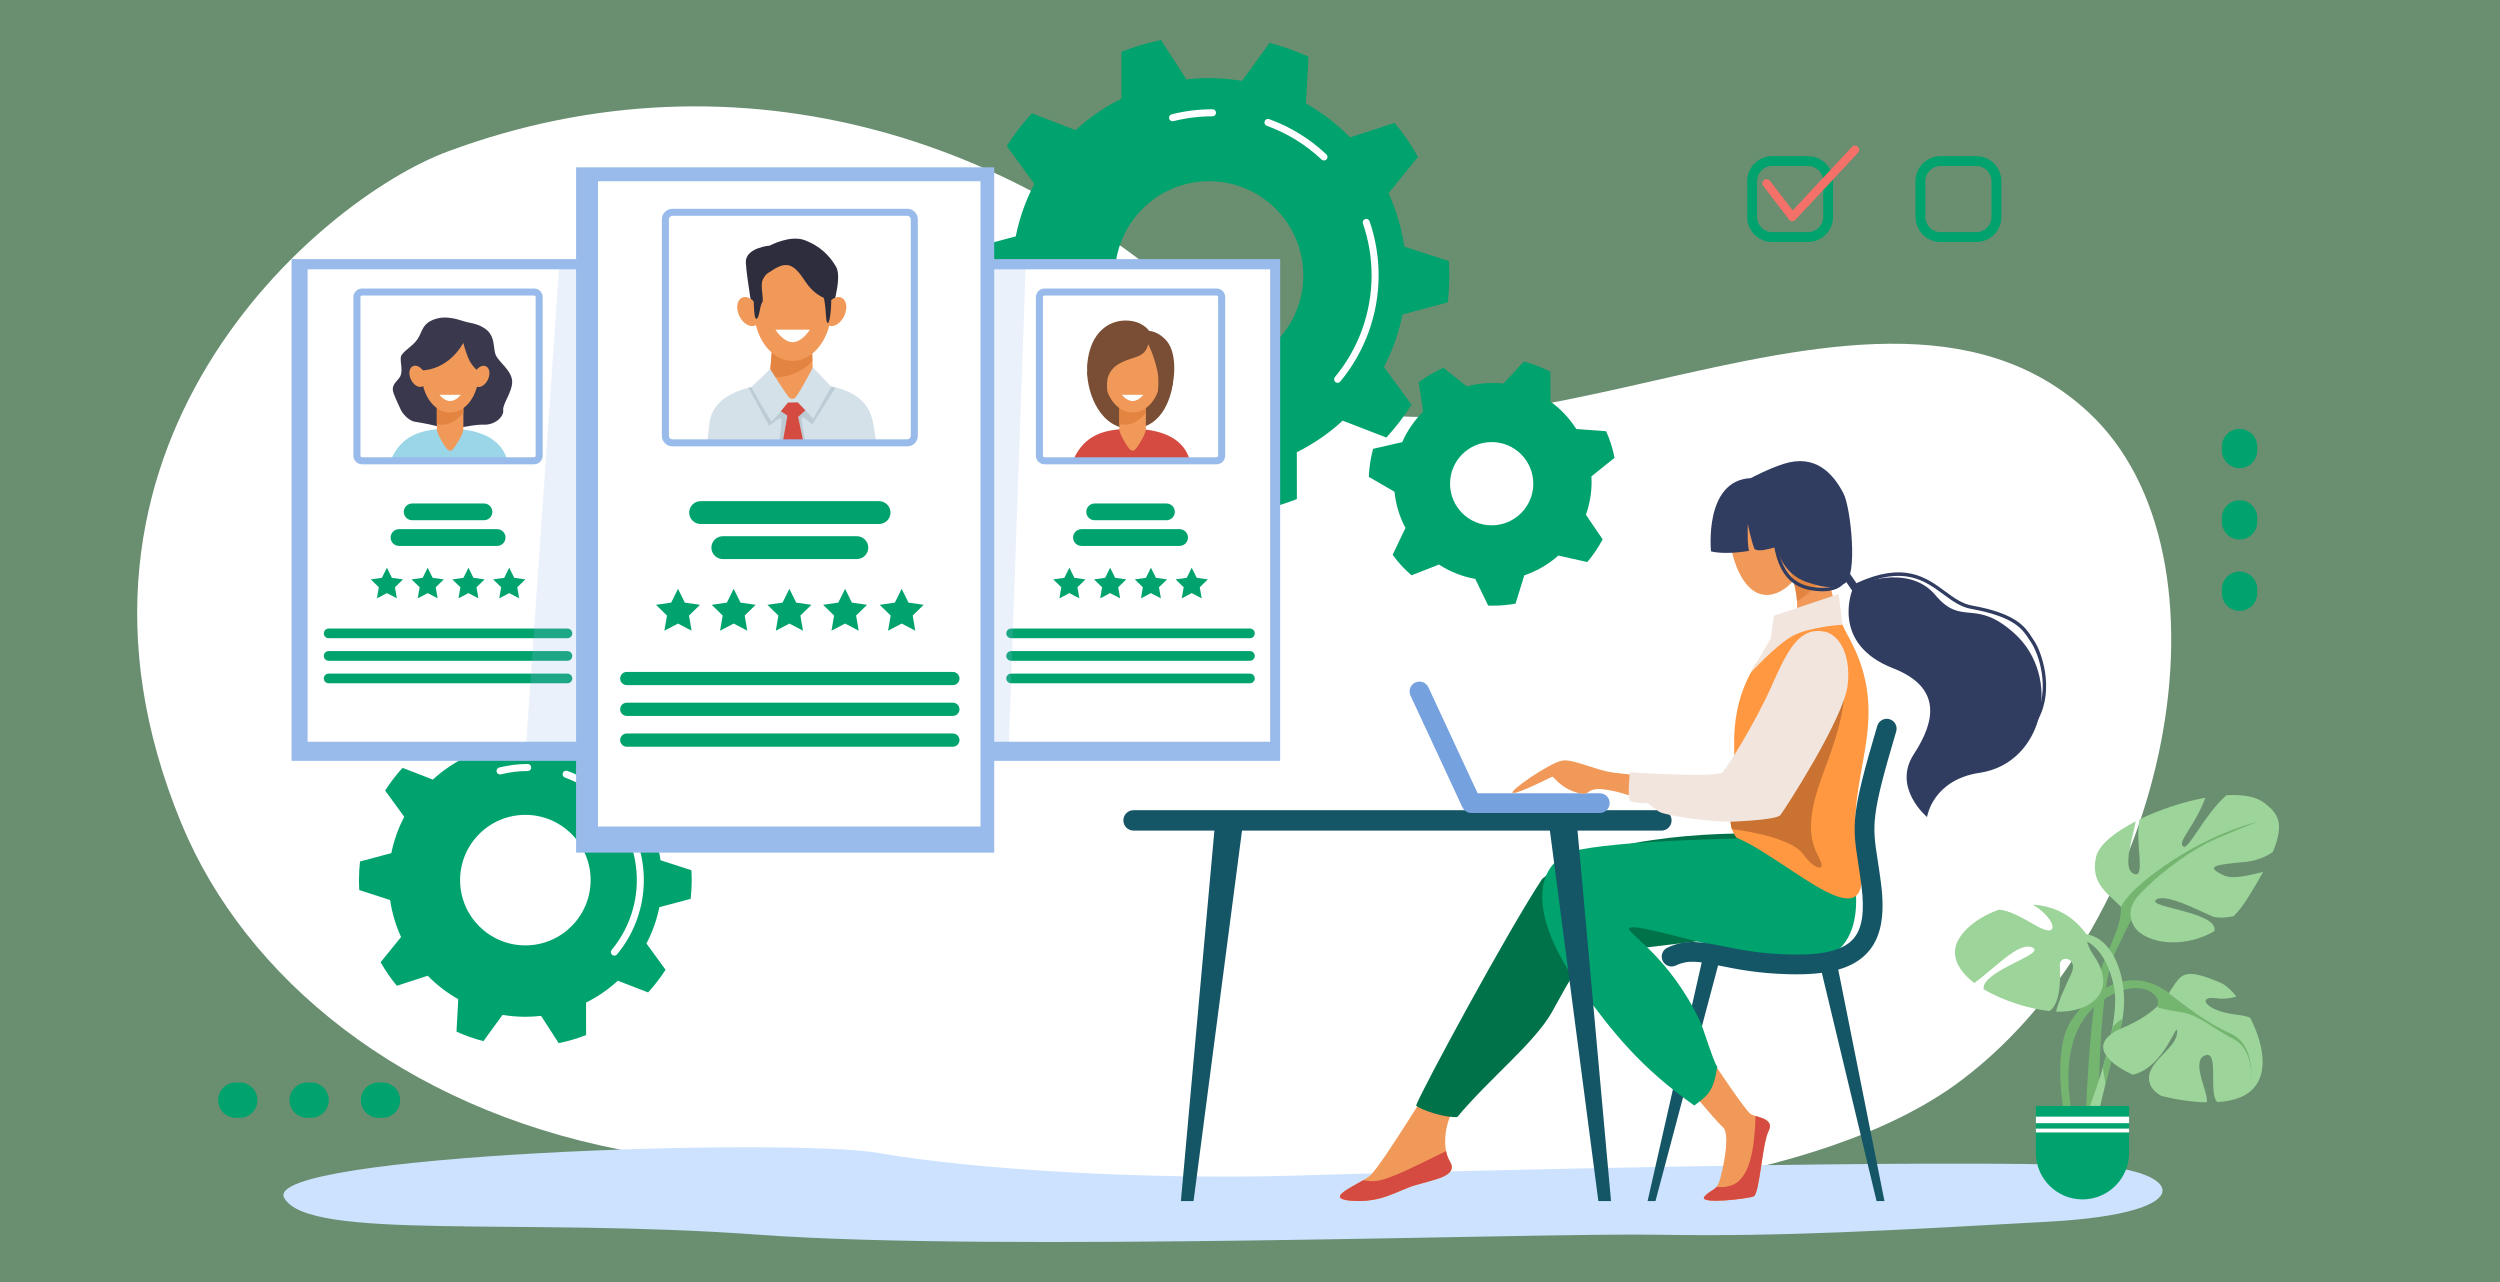 <?xml version="1.0" encoding="utf-8"?>
<!-- Generator: Adobe Illustrator 23.0.5, SVG Export Plug-In . SVG Version: 6.00 Build 0)  -->
<svg version="1.0" id="Layer_1" xmlns="http://www.w3.org/2000/svg" xmlns:xlink="http://www.w3.org/1999/xlink" x="0px" y="0px"
	 viewBox="0 0 624 320" style="enable-background:new 0 0 624 320;" xml:space="preserve">
<rect x="0" y="0" width="624" height="320" fill="#808080" stroke="none"/>
<style type="text/css">
	.st0{opacity:0.3;fill:#35B24A;}
	.st1{fill:#FFFFFF;}
	.st2{fill:#00A26D;}
	.st3{fill:#F37168;}
	.st4{fill:#CCE2FF;}
	.st5{fill:#99BBEB;}
	.st6{fill:#9BD6E8;}
	.st7{fill:#3A384D;}
	.st8{fill:#F09959;}
	.st9{fill:#E38540;}
	.st10{fill:#7A4E34;}
	.st11{fill:#D54A41;}
	.st12{opacity:0.2;fill:#99BBEB;}
	.st13{fill:#2E2D3D;}
	.st14{fill:#D5E1E8;}
	.st15{fill:#BDCCD4;}
	.st16{fill:#145566;}
	.st17{fill:#007249;}
	.st18{fill:#FF9841;}
	.st19{fill:#C97231;}
	.st20{fill:#75A1DE;}
	.st21{fill:#F2E5DE;}
	.st22{fill:#303C60;}
	.st23{fill:#74B570;}
	.st24{fill:#9CD499;}
</style>
<rect x="0" class="st0" width="624" height="320"/>
<g>
	<path class="st1" d="M111.76,37.81C184.79,10.7,259,34.67,309.34,86.87c50.34,52.2,155.98-36.03,212,16.09
		c38.23,35.57,20.72,127.01-31.7,166.62c-71.26,53.83-287.97,26.52-334.85,17.36c-54.01-10.55-93.49-42.58-109.53-81.45
		C6.61,111.83,79.49,49.79,111.76,37.81z"/>
	<g>
		<g>
			<path class="st2" d="M361.36,75.47c0.25-2.21,0.38-4.45,0.38-6.73c0-1.2-0.04-2.39-0.11-3.58l-11.12-3.6
				c-0.68-4.69-2.03-9.16-3.94-13.33l7.37-9.07c-1.71-3-3.66-5.84-5.84-8.49l-11.12,3.63c-3.24-3.31-6.95-6.17-11.01-8.46
				l0.63-11.69c-3.1-1.41-6.35-2.57-9.71-3.44l-6.87,9.48c-2.68-0.45-5.43-0.69-8.23-0.69c-1.91,0-3.8,0.11-5.65,0.33L289.78,10
				c-3.41,0.69-6.71,1.68-9.88,2.92l0.01,11.7c-4.19,2.08-8.04,4.74-11.44,7.87l-10.91-4.21c-2.32,2.53-4.42,5.27-6.28,8.17
				l6.89,9.45c-2.13,4.06-3.71,8.46-4.64,13.1l-11.29,3.01c-0.25,2.21-0.38,4.45-0.38,6.73c0,1.2,0.04,2.39,0.11,3.58l11.12,3.6
				c0.68,4.69,2.03,9.16,3.94,13.33l-7.37,9.07c1.71,3,3.66,5.84,5.84,8.49l11.12-3.63c3.24,3.31,6.95,6.17,11.01,8.46l-0.63,11.69
				c3.1,1.41,6.35,2.57,9.71,3.44l6.87-9.48c2.68,0.45,5.43,0.69,8.23,0.69c1.91,0,3.8-0.11,5.65-0.32l6.36,9.83
				c3.41-0.69,6.71-1.68,9.88-2.92l-0.01-11.7c4.19-2.08,8.04-4.74,11.44-7.87l10.91,4.21c2.32-2.53,4.42-5.27,6.28-8.17l-6.89-9.45
				c2.13-4.06,3.71-8.46,4.64-13.1L361.36,75.47z M301.79,92.25c-12.99,0-23.51-10.53-23.51-23.51c0-12.99,10.53-23.51,23.51-23.51
				c12.99,0,23.51,10.53,23.51,23.51C325.3,81.73,314.78,92.25,301.79,92.25z"/>
			<g>
				<path class="st1" d="M333.86,95.56c-0.2,0-0.4-0.07-0.56-0.2c-0.37-0.31-0.42-0.86-0.11-1.24c5.91-7.11,9.16-16.12,9.16-25.38
					c0-4.43-0.73-8.79-2.16-12.94c-0.16-0.46,0.09-0.96,0.54-1.12c0.46-0.16,0.96,0.09,1.12,0.54c1.49,4.34,2.25,8.88,2.25,13.51
					c0,9.67-3.4,19.08-9.57,26.5C334.36,95.45,334.11,95.56,333.86,95.56z"/>
			</g>
			<g>
				<path class="st1" d="M330.46,40.06c-0.22,0-0.43-0.08-0.6-0.24c-3.97-3.74-8.57-6.57-13.67-8.42c-0.46-0.17-0.69-0.67-0.53-1.13
					c0.17-0.46,0.67-0.69,1.13-0.53c5.33,1.93,10.13,4.89,14.28,8.8c0.35,0.33,0.37,0.89,0.04,1.24
					C330.92,39.97,330.69,40.06,330.46,40.06z"/>
			</g>
			<g>
				<path class="st1" d="M292.67,30.26c-0.39,0-0.75-0.27-0.85-0.66c-0.12-0.47,0.17-0.95,0.64-1.07c3.31-0.84,6.74-1.26,10.18-1.26
					c0.49,0,0.88,0.39,0.88,0.88c0,0.49-0.39,0.88-0.88,0.88c-3.3,0-6.58,0.41-9.75,1.21C292.82,30.25,292.74,30.26,292.67,30.26z"
					/>
			</g>
		</g>
		<g>
			<path class="st2" d="M172.39,224.35c0.17-1.53,0.26-3.09,0.26-4.66c0-0.83-0.03-1.66-0.08-2.48l-7.7-2.49
				c-0.47-3.25-1.41-6.35-2.73-9.23l5.11-6.29c-1.18-2.08-2.54-4.05-4.05-5.88l-7.7,2.51c-2.25-2.29-4.81-4.27-7.63-5.86l0.44-8.09
				c-2.15-0.98-4.4-1.78-6.73-2.38l-4.76,6.56c-1.85-0.31-3.76-0.48-5.7-0.48c-1.32,0-2.63,0.08-3.92,0.23l-4.4-6.81
				c-2.36,0.48-4.65,1.16-6.84,2.02l0.01,8.11c-2.9,1.44-5.57,3.28-7.93,5.45l-7.56-2.92c-1.61,1.76-3.06,3.65-4.35,5.66l4.77,6.55
				c-1.48,2.82-2.57,5.86-3.22,9.07l-7.82,2.08c-0.17,1.53-0.26,3.09-0.26,4.66c0,0.83,0.03,1.66,0.08,2.48l7.7,2.49
				c0.47,3.25,1.41,6.35,2.73,9.23L95,240.17c1.18,2.08,2.54,4.05,4.05,5.88l7.7-2.51c2.25,2.29,4.81,4.27,7.63,5.86l-0.44,8.09
				c2.15,0.98,4.4,1.78,6.73,2.38l4.76-6.56c1.85,0.31,3.76,0.48,5.7,0.48c1.32,0,2.63-0.08,3.92-0.23l4.4,6.81
				c2.36-0.48,4.65-1.16,6.84-2.02l-0.01-8.11c2.9-1.44,5.57-3.28,7.93-5.45l7.56,2.92c1.61-1.76,3.06-3.65,4.35-5.66l-4.77-6.55
				c1.48-2.82,2.57-5.86,3.22-9.07L172.39,224.35z M131.13,235.97c-8.99,0-16.29-7.29-16.29-16.29c0-8.99,7.29-16.29,16.29-16.29
				c8.99,0,16.29,7.29,16.29,16.29C147.41,228.68,140.12,235.97,131.13,235.97z"/>
			<g>
				<path class="st1" d="M153.34,238.53c-0.2,0-0.4-0.07-0.56-0.2c-0.37-0.31-0.42-0.86-0.11-1.24c4.05-4.87,6.28-11.05,6.28-17.4
					c0-3.04-0.5-6.03-1.48-8.87c-0.16-0.46,0.09-0.96,0.54-1.12c0.46-0.16,0.96,0.09,1.12,0.54c1.04,3.03,1.57,6.21,1.57,9.45
					c0,6.76-2.38,13.34-6.69,18.53C153.84,238.42,153.59,238.53,153.34,238.53z"/>
			</g>
			<g>
				<path class="st1" d="M150.98,200.09c-0.22,0-0.43-0.08-0.6-0.24c-2.72-2.56-5.88-4.51-9.38-5.78c-0.46-0.17-0.69-0.67-0.53-1.13
					c0.17-0.46,0.67-0.69,1.13-0.53c3.72,1.35,7.08,3.42,9.98,6.15c0.35,0.33,0.37,0.89,0.04,1.24
					C151.45,200,151.21,200.09,150.98,200.09z"/>
			</g>
			<g>
				<path class="st1" d="M124.81,193.3c-0.39,0-0.75-0.27-0.85-0.66c-0.12-0.47,0.17-0.95,0.64-1.07c2.31-0.58,4.71-0.88,7.12-0.88
					c0.49,0,0.88,0.39,0.88,0.88s-0.39,0.88-0.88,0.88c-2.26,0-4.51,0.28-6.69,0.83C124.95,193.3,124.88,193.3,124.81,193.3z"/>
			</g>
		</g>
		<path class="st2" d="M397.26,120.25c0-0.45-0.01-0.91-0.04-1.35l5.77-4.63c-0.45-2.31-1.16-4.53-2.1-6.63l-7.45-0.56
			c-1.69-2.67-3.89-5-6.45-6.85l-0.02-7.43c-2.08-1.09-4.29-1.95-6.61-2.55l-5.09,5.48c-0.88-0.09-1.77-0.14-2.67-0.14
			c-2.24,0-4.42,0.3-6.48,0.86l-5.84-4.63c-2.2,0.96-4.28,2.16-6.18,3.58l1.1,7.36c-2.18,2.17-3.95,4.74-5.2,7.59l-7.27,1.68
			c-0.61,2.24-0.98,4.59-1.07,7l6.4,3.7c0.33,3.24,1.28,6.3,2.74,9.04l-3.2,6.71c1.37,1.88,2.95,3.6,4.71,5.12l6.86-2.69
			c2.7,1.76,5.76,3,9.05,3.59l3.23,6.66c0.39,0.01,0.77,0.02,1.16,0.02c1.94,0,3.83-0.18,5.67-0.52l2.18-7.05
			c3.18-1.07,6.06-2.77,8.51-4.94l7.21,1.62c1.48-1.74,2.77-3.64,3.84-5.67l-4.18-6.14C396.76,125.92,397.26,123.14,397.26,120.25z
			 M372.32,131.12c-5.74,0-10.39-4.65-10.39-10.39c0-5.74,4.65-10.39,10.39-10.39c5.74,0,10.39,4.65,10.39,10.39
			C382.71,126.47,378.06,131.12,372.32,131.12z"/>
	</g>
	<g>
		<g>
			<path class="st2" d="M493.29,60.4h-8.93c-3.45,0-6.25-2.8-6.25-6.25v-8.93c0-3.45,2.8-6.25,6.25-6.25h8.93
				c3.45,0,6.25,2.8,6.25,6.25v8.93C499.55,57.6,496.74,60.4,493.29,60.4z M484.36,41.43c-2.09,0-3.79,1.7-3.79,3.79v8.93
				c0,2.09,1.7,3.79,3.79,3.79h8.93c2.09,0,3.79-1.7,3.79-3.79v-8.93c0-2.09-1.7-3.79-3.79-3.79H484.36z"/>
		</g>
		<g>
			<path class="st2" d="M451.28,60.4h-8.93c-3.45,0-6.25-2.8-6.25-6.25v-8.93c0-3.45,2.8-6.25,6.25-6.25h8.93
				c3.45,0,6.25,2.8,6.25,6.25v8.93C457.53,57.6,454.73,60.4,451.28,60.4z M442.35,41.43c-2.09,0-3.79,1.7-3.79,3.79v8.93
				c0,2.09,1.7,3.79,3.79,3.79h8.93c2.09,0,3.79-1.7,3.79-3.79v-8.93c0-2.09-1.7-3.79-3.79-3.79H442.35z"/>
		</g>
		<g>
			<path class="st3" d="M447.37,55.2c-0.02,0-0.03,0-0.05,0c-0.31-0.02-0.6-0.17-0.79-0.41l-6.42-8.37
				c-0.35-0.46-0.27-1.12,0.2-1.48c0.46-0.35,1.12-0.27,1.48,0.2l5.66,7.38l14.78-15.83c0.4-0.43,1.07-0.45,1.49-0.05
				c0.43,0.4,0.45,1.06,0.05,1.49l-15.63,16.74C447.94,55.08,447.66,55.2,447.37,55.2z"/>
		</g>
	</g>
	<path class="st4" d="M522.81,290.99c-36.55-1.79-160.9,1.24-198.72,2.42c-37.82,1.18-81.72-1.56-104.52-5.58
		c-22.8-4.03-154.61,0.34-148.63,11.17c5.98,10.82,58.73,4.84,118.54,9.19c59.81,4.35,194.34-0.54,224.68,0
		c30.34,0.54,58.17-1.09,97.27-3.26C550.54,302.74,543.99,292.02,522.81,290.99z"/>
	<g>
		<rect x="72.78" y="64.67" class="st5" width="76.41" height="125.24"/>
		<rect x="76.78" y="67.22" class="st1" width="69.9" height="117.92"/>
		<g>
			<g>
				<path class="st6" d="M97.68,114.5c2.63-5.66,7.08-7.47,14.4-7.47c8.71,0,13.23,3.15,14.51,7.75
					C111,114.99,97.68,114.5,97.68,114.5z"/>
				<path class="st7" d="M109.04,79.51c-3.69,1.03-3.52,3.11-4.75,5.03c-1.23,1.92-3.9,3.2-4.22,4.48
					c-0.32,1.28,0.82,3.95-0.53,5.45c-1.36,1.49-1.82,2.24-1.28,3.74c0.53,1.49,1.71,3.84,1.82,4.16c0.11,0.32,1.6,2.56,3.42,2.88
					c1.82,0.32,5.23,0.85,6.94,1.6c1.71,0.75,7.2-0.96,10.25-0.85c3.05,0.11,5.13-2.14,4.91-3.63c-0.21-1.49,2.25-4.48,2.24-7.05
					c-0.01-2.75-3.2-4.81-4.06-6.62c-0.85-1.82,0.11-5.02-3.1-6.92c-2.02-1.2-3.42-1.09-5.02-1.63
					C114.06,79.62,111.39,78.85,109.04,79.51z"/>
				<path class="st8" d="M113.52,111.55c-0.83,1.23-1.44,1.28-2.35,0c-0.72-1.02-2.14-3.33-2.14-4.51V95.32
					c0-1.17,0.96-2.14,2.14-2.14h2.35c1.17,0,2.14,0.96,2.14,2.14v11.72C115.66,108.22,114.27,110.45,113.52,111.55z"/>
				<path class="st9" d="M113.52,93.18h-2.35c-1.17,0-2.14,0.96-2.14,2.14v10.46c2.64,0.84,5.05-0.83,6.62-2.71v-7.75
					C115.66,94.14,114.7,93.18,113.52,93.18z"/>
				<ellipse class="st8" cx="112.35" cy="93.3" rx="7.1" ry="9.68"/>
				<path class="st7" d="M115.66,85.6c-4.48,7.58-11.11,6.83-11.11,6.83s0.16-10.04,5.42-10.57c5.26-0.53,8.36,1.58,9.42,5.06
					c1.07,3.48,0,5.78,0,5.78s-1.71-1.33-2.56-3.47C115.98,87.1,115.66,85.6,115.66,85.6z"/>
				
					<ellipse transform="matrix(0.903 -0.429 0.429 0.903 -30.223 53.826)" class="st8" cx="104.29" cy="93.95" rx="1.87" ry="2.8"/>
				<path class="st8" d="M118.4,93.15c-0.66,1.4-0.45,2.89,0.49,3.33c0.93,0.44,2.23-0.33,2.89-1.73c0.66-1.4,0.45-2.89-0.49-3.33
					C120.36,90.98,119.07,91.75,118.4,93.15z"/>
				<path class="st1" d="M115.02,98.55c0,0-1.2,1.55-2.67,1.55c-1.47,0-2.67-1.55-2.67-1.55H115.02z"/>
			</g>
			<path class="st2" d="M120.8,129.85h-17.93c-1.15,0-2.09-0.94-2.09-2.09c0-1.15,0.94-2.09,2.09-2.09h17.93
				c1.15,0,2.09,0.94,2.09,2.09C122.89,128.92,121.95,129.85,120.8,129.85z"/>
			<path class="st2" d="M124.09,136.26h-24.5c-1.15,0-2.09-0.94-2.09-2.09c0-1.15,0.94-2.09,2.09-2.09h24.5
				c1.15,0,2.09,0.94,2.09,2.09C126.17,135.32,125.23,136.26,124.09,136.26z"/>
			<path class="st2" d="M141.63,159.3h-59.6c-0.67,0-1.21-0.54-1.21-1.21s0.54-1.21,1.21-1.21h59.6c0.67,0,1.21,0.54,1.21,1.21
				S142.3,159.3,141.63,159.3z"/>
			<path class="st2" d="M141.63,164.93h-59.6c-0.67,0-1.21-0.54-1.21-1.21c0-0.67,0.54-1.21,1.21-1.21h59.6
				c0.67,0,1.21,0.54,1.21,1.21C142.84,164.38,142.3,164.93,141.63,164.93z"/>
			<path class="st2" d="M141.63,170.55h-59.6c-0.67,0-1.21-0.54-1.21-1.21c0-0.67,0.54-1.21,1.21-1.21h59.6
				c0.67,0,1.21,0.54,1.21,1.21C142.84,170,142.3,170.55,141.63,170.55z"/>
			<g>
				<path class="st5" d="M133.3,115.89H90.37c-1.19,0-2.16-0.97-2.16-2.16V74.17c0-1.19,0.97-2.16,2.16-2.16h42.93
					c1.19,0,2.16,0.97,2.16,2.16v39.56C135.46,114.93,134.49,115.89,133.3,115.89z M90.37,73.77c-0.22,0-0.4,0.18-0.4,0.4v39.56
					c0,0.22,0.18,0.4,0.4,0.4h42.93c0.22,0,0.4-0.18,0.4-0.4V74.17c0-0.22-0.18-0.4-0.4-0.4H90.37z"/>
			</g>
			<g>
				<polygon class="st2" points="96.57,141.7 97.81,144.22 100.59,144.62 98.58,146.58 99.05,149.35 96.57,148.04 94.08,149.35 
					94.56,146.58 92.55,144.62 95.32,144.22 				"/>
				<polygon class="st2" points="106.75,141.7 107.99,144.22 110.77,144.62 108.76,146.58 109.23,149.35 106.75,148.04 
					104.26,149.35 104.74,146.58 102.72,144.62 105.5,144.22 				"/>
				<polygon class="st2" points="116.92,141.7 118.17,144.22 120.95,144.62 118.94,146.58 119.41,149.35 116.92,148.04 
					114.44,149.35 114.91,146.58 112.9,144.62 115.68,144.22 				"/>
				<polygon class="st2" points="127.1,141.7 128.35,144.22 131.13,144.62 129.11,146.58 129.59,149.35 127.1,148.04 124.62,149.35 
					125.09,146.58 123.08,144.62 125.86,144.22 				"/>
			</g>
		</g>
	</g>
	<g>
		<rect x="243.12" y="64.67" class="st5" width="76.41" height="125.24"/>
		<rect x="247.13" y="67.22" class="st1" width="69.9" height="117.92"/>
		<g>
			<g>
				<path class="st10" d="M271.35,92.66c0,5.61,3.38,14.66,11.35,14.37c7.97-0.29,9.73-8.92,10.04-11.35
					C293.04,93.25,271.35,92.66,271.35,92.66z"/>
				<path class="st11" d="M268.03,114.5c2.63-5.66,7.08-7.47,14.4-7.47c8.71,0,13.23,3.15,14.51,7.75
					C281.34,114.99,268.03,114.5,268.03,114.5z"/>
				<path class="st8" d="M283.87,111.55c-0.83,1.23-1.44,1.28-2.35,0c-0.72-1.02-2.14-3.33-2.14-4.51V95.32
					c0-1.17,0.96-2.14,2.14-2.14h2.35c1.17,0,2.14,0.96,2.14,2.14v11.72C286.01,108.22,284.62,110.45,283.87,111.55z"/>
				<path class="st9" d="M283.87,93.18h-2.35c-1.17,0-2.14,0.96-2.14,2.14v10.46c2.64,0.84,5.05-0.83,6.62-2.71v-7.75
					C286.01,94.14,285.05,93.18,283.87,93.18z"/>
				<ellipse class="st8" cx="282.7" cy="93.3" rx="7.1" ry="9.68"/>
				<path class="st10" d="M286.6,85.95c-0.84,2.98-2.69,2.94-5.27,3.92c-2.58,0.98-3.81,1.96-4.65,3.86
					c-1.08,2.43,0.49,9.5,0.49,9.5s-6.53-4.89-5.77-12.57c0.76-7.68,5.29-10.66,9.55-10.66c4.26,0,5.88,2.6,5.88,2.6
					s2.27,0.01,4.42,2.55c2.89,3.42,2,11.73,0,14.7c-2,2.98-3.33,3.91-3.29,3.78c0.04-0.13,1.87-6.97,0.89-11.19
					C287.87,88.22,286.6,85.95,286.6,85.95z"/>
				<path class="st1" d="M285.37,98.55c0,0-1.2,1.55-2.67,1.55s-2.67-1.55-2.67-1.55H285.37z"/>
			</g>
			<path class="st2" d="M291.15,129.85h-17.93c-1.15,0-2.09-0.94-2.09-2.09c0-1.15,0.94-2.09,2.09-2.09h17.93
				c1.15,0,2.09,0.94,2.09,2.09C293.24,128.92,292.3,129.85,291.15,129.85z"/>
			<path class="st2" d="M294.43,136.26h-24.5c-1.15,0-2.09-0.94-2.09-2.09c0-1.15,0.94-2.09,2.09-2.09h24.5
				c1.15,0,2.09,0.94,2.09,2.09C296.52,135.32,295.58,136.26,294.43,136.26z"/>
			<path class="st2" d="M311.98,159.3h-59.6c-0.67,0-1.21-0.54-1.21-1.21s0.54-1.21,1.21-1.21h59.6c0.67,0,1.21,0.54,1.21,1.21
				S312.65,159.3,311.98,159.3z"/>
			<path class="st2" d="M311.98,164.93h-59.6c-0.67,0-1.21-0.54-1.21-1.21c0-0.67,0.54-1.21,1.21-1.21h59.6
				c0.67,0,1.21,0.54,1.21,1.21C313.19,164.38,312.65,164.93,311.98,164.93z"/>
			<path class="st2" d="M311.98,170.55h-59.6c-0.67,0-1.21-0.54-1.21-1.21c0-0.67,0.54-1.21,1.21-1.21h59.6
				c0.67,0,1.21,0.54,1.21,1.21C313.19,170,312.65,170.55,311.98,170.55z"/>
			<g>
				<path class="st5" d="M303.65,115.89h-42.93c-1.19,0-2.16-0.97-2.16-2.16V74.17c0-1.19,0.97-2.16,2.16-2.16h42.93
					c1.19,0,2.16,0.97,2.16,2.16v39.56C305.81,114.93,304.84,115.89,303.65,115.89z M260.72,73.77c-0.22,0-0.4,0.18-0.4,0.4v39.56
					c0,0.22,0.18,0.4,0.4,0.4h42.93c0.22,0,0.4-0.18,0.4-0.4V74.17c0-0.22-0.18-0.4-0.4-0.4H260.72z"/>
			</g>
			<g>
				<polygon class="st2" points="266.92,141.7 268.16,144.22 270.94,144.62 268.93,146.58 269.4,149.35 266.92,148.04 
					264.43,149.35 264.9,146.58 262.89,144.62 265.67,144.22 				"/>
				<polygon class="st2" points="277.09,141.7 278.34,144.22 281.12,144.62 279.11,146.58 279.58,149.35 277.09,148.04 
					274.61,149.35 275.08,146.58 273.07,144.62 275.85,144.22 				"/>
				<polygon class="st2" points="287.27,141.7 288.52,144.22 291.3,144.62 289.28,146.58 289.76,149.35 287.27,148.04 
					284.79,149.35 285.26,146.58 283.25,144.62 286.03,144.22 				"/>
				<polygon class="st2" points="297.45,141.7 298.7,144.22 301.47,144.62 299.46,146.58 299.94,149.35 297.45,148.04 
					294.97,149.35 295.44,146.58 293.43,144.62 296.21,144.22 				"/>
			</g>
		</g>
	</g>
	<polygon class="st12" points="251.71,188.66 131.13,188.66 139.66,65.13 256.06,65.13 	"/>
	<g>
		<rect x="143.79" y="41.76" class="st5" width="104.37" height="171.06"/>
		<rect x="149.26" y="45.24" class="st1" width="95.47" height="161.06"/>
		<g>
			<g>
				<path class="st13" d="M188.1,79.07c-0.07-0.2-1.74-9.79-1.94-13.52c-0.2-3.73,6-4.26,6-4.26s5.06-2.73,8.73-1.33
					c3.66,1.4,6.16,3.75,7.82,6.68c1.67,2.93-1.47,12.07-1.47,12.07L188.1,79.07z"/>
				<path class="st14" d="M176.61,109.9c-0.02-0.16,0.43-3.93,0.44-4.09c0.84-7.95,10.64-10.19,20.42-10.19
					c11.49,0,19.28,2.1,20.53,10.36c0.04,0.24,0.7,4.03,0.67,4.28C197.37,110.56,176.61,109.9,176.61,109.9z"/>
				<path class="st8" d="M199.45,101.79c-1.14,1.68-1.97,1.75-3.21,0c-0.98-1.39-4.26-4.57-4.26-6.17l1.35-16
					c0-1.6,1.31-2.92,2.92-2.92h3.21c1.6,0,2.92,1.31,2.92,2.92l0.63,16C202.99,97.23,200.47,100.29,199.45,101.79z"/>
				<path class="st9" d="M199.45,76.71h-3.21c-1.6,0-2.92,1.31-2.92,2.92l-1.17,14.19c3.6,1.15,8.47-1.18,10.62-3.75l-0.41-10.44
					C202.37,78.02,201.05,76.71,199.45,76.71z"/>
				<path class="st15" d="M186.83,96.79l5.14,9.51c0,0,2.75-2.27,3.02-1.82c0.27,0.44-0.49,6.05-0.49,6.05s6.13,0.08,6.4-0.18
					c0.27-0.27-1.24-6.09-0.62-6.09c0.62,0,2.49,1.69,2.49,1.69l5.74-9.15l-1.26-0.31l-9.41,5.06l-10.07-4.95L186.83,96.79z"/>
				<polygon class="st11" points="192.71,101.17 196.54,103.73 195.35,110.54 200.5,110.25 199.22,104.06 202.38,101.17 
					200.9,99.77 194.2,99.77 				"/>
				<path class="st14" d="M192.24,92.13l-4.73,4.5c0,0,4.81,8.56,5.08,8.56c0.27,0,4.09-4.72,4.09-4.72l2.45-0.04l3.86,4.05
					l4.49-7.94l-4.58-4.85c0,0-3.91,7.55-4.62,7.73c-0.71,0.18-0.72,0.27-1.29-0.18C196.42,98.79,192.24,92.13,192.24,92.13z"/>
				<ellipse class="st8" cx="197.84" cy="76.87" rx="9.7" ry="13.22"/>
				<path class="st8" d="M189.14,76.67c0.91,1.91,0.61,3.95-0.66,4.55c-1.27,0.6-3.04-0.45-3.95-2.36
					c-0.91-1.91-0.61-3.95,0.66-4.55C186.46,73.7,188.23,74.76,189.14,76.67z"/>
				<path class="st8" d="M206.11,76.67c-0.91,1.91-0.61,3.95,0.66,4.55c1.27,0.6,3.04-0.45,3.95-2.36c0.91-1.91,0.61-3.95-0.66-4.55
					C208.79,73.7,207.02,74.76,206.11,76.67z"/>
				<path class="st1" d="M202.15,82.29c0,0-1.93,3.12-4.3,3.12c-2.38,0-4.3-3.12-4.3-3.12H202.15z"/>
				<path class="st13" d="M192.15,67.88c4-2.8,5.8-2.33,8.79,2.27c3,4.6,6.6,4.68,6.6,4.68l0.47-4.77c0,0-4.47-8.64-10.46-7.51
					c-6,1.13-9.4,6.53-9.4,6.53s-0.29,10.11,0.54,10.46c0.84,0.35,0.93-3.26,1.53-4c0.6-0.73-0.6-4.2,0.2-5.8
					C191.22,68.15,192.15,67.88,192.15,67.88z"/>
				<path class="st13" d="M205.01,73.08c1.4,1.53,0.87,7.59,1.6,7.53c0.73-0.07,1-5.8,0.8-6.4
					C207.21,73.61,205.01,73.08,205.01,73.08z"/>
			</g>
			<path class="st2" d="M219.42,130.79h-44.55c-1.57,0-2.85-1.28-2.85-2.85c0-1.57,1.28-2.85,2.85-2.85h44.55
				c1.57,0,2.85,1.28,2.85,2.85C222.27,129.51,220.98,130.79,219.42,130.79z"/>
			<path class="st2" d="M213.87,139.54h-33.46c-1.57,0-2.85-1.28-2.85-2.85c0-1.57,1.28-2.85,2.85-2.85h33.46
				c1.57,0,2.85,1.28,2.85,2.85C216.72,138.26,215.44,139.54,213.87,139.54z"/>
			<path class="st2" d="M237.84,171.01h-81.4c-0.91,0-1.65-0.74-1.65-1.65c0-0.91,0.74-1.65,1.65-1.65h81.4
				c0.91,0,1.65,0.74,1.65,1.65C239.49,170.27,238.75,171.01,237.84,171.01z"/>
			<path class="st2" d="M237.84,178.69h-81.4c-0.91,0-1.65-0.74-1.65-1.65c0-0.91,0.74-1.65,1.65-1.65h81.4
				c0.91,0,1.65,0.74,1.65,1.65C239.49,177.95,238.75,178.69,237.84,178.69z"/>
			<path class="st2" d="M237.84,186.38h-81.4c-0.91,0-1.65-0.74-1.65-1.65s0.74-1.65,1.65-1.65h81.4c0.91,0,1.65,0.74,1.65,1.65
				S238.75,186.38,237.84,186.38z"/>
			<g>
				<path class="st5" d="M226.46,111.41h-58.63c-1.45,0-2.63-1.18-2.63-2.63V54.74c0-1.45,1.18-2.63,2.63-2.63h58.63
					c1.45,0,2.63,1.18,2.63,2.63v54.04C229.09,110.23,227.91,111.41,226.46,111.41z M167.83,53.87c-0.48,0-0.87,0.39-0.87,0.87
					v54.04c0,0.48,0.39,0.87,0.87,0.87h58.63c0.48,0,0.87-0.39,0.87-0.87V54.74c0-0.48-0.39-0.87-0.87-0.87H167.83z"/>
			</g>
			<g>
				<polygon class="st2" points="169.23,146.97 170.92,150.41 174.72,150.96 171.97,153.64 172.62,157.42 169.23,155.64 
					165.83,157.42 166.48,153.64 163.73,150.96 167.53,150.41 				"/>
				<polygon class="st2" points="183.13,146.97 184.83,150.41 188.62,150.96 185.88,153.64 186.52,157.42 183.13,155.64 
					179.73,157.42 180.38,153.64 177.64,150.96 181.43,150.41 				"/>
				<polygon class="st2" points="197.03,146.97 198.73,150.41 202.53,150.96 199.78,153.64 200.43,157.42 197.03,155.64 
					193.64,157.42 194.29,153.64 191.54,150.96 195.33,150.41 				"/>
				<polygon class="st2" points="210.94,146.97 212.63,150.41 216.43,150.96 213.68,153.64 214.33,157.42 210.94,155.64 
					207.54,157.42 208.19,153.64 205.44,150.96 209.24,150.41 				"/>
				<polygon class="st2" points="225.06,146.97 226.76,150.41 230.55,150.96 227.81,153.64 228.45,157.42 225.06,155.64 
					221.66,157.42 222.31,153.64 219.57,150.96 223.36,150.41 				"/>
			</g>
		</g>
	</g>
	<path class="st16" d="M414.68,207.32H282.94c-1.41,0-2.55-1.14-2.55-2.55l0,0c0-1.41,1.14-2.55,2.55-2.55h131.74
		c1.41,0,2.55,1.14,2.55,2.55l0,0C417.23,206.18,416.09,207.32,414.68,207.32z"/>
	<g>
		<path class="st8" d="M450.26,133.88c1.81,6.4-2.62,12.99-7.5,14.37c-4.88,1.38-8.37-2.96-10.18-9.36
			c-1.81-6.4,0.67-12.71,5.55-14.09C443.01,123.42,448.44,127.49,450.26,133.88z"/>
		<path class="st8" d="M422.88,257.85c0,0,12.51,19.43,14.2,20.28c1.69,0.85,5.91,1.06,4.33,4.22c-1.58,3.17-2.22,15.63-3.7,16.27
			c-1.48,0.63-14.15,2.11-12.25,0c1.9-2.11,3.07-1.06,4.03-4.86c0.96-3.8,2.31-10.98,0.51-12.46c-1.8-1.48-12.78-14.79-12.78-14.79
			L422.88,257.85z"/>
		<path class="st8" d="M359.91,266.19c0,0-15.21,25.07-18.03,27.32c-2.82,2.25-12.11,5.63-4.51,6.2c7.6,0.56,11.27-2.53,16.05-3.94
			c4.79-1.41,10.7-2.25,8.45-5.91c-2.25-3.66-1.32-11.66,3.54-16.72C370.28,268.06,359.91,266.19,359.91,266.19z"/>
		<path class="st17" d="M437.53,208.06c0,0-37.65-0.98-52.58,11.27c-8.73,13.24-29.85,52.3-31.5,56.6
			c1.13,1.13,7.46,3.16,10.28,2.88c8.31-9.91,19.29-18.47,23.66-26.24c5.38-9.58,7.04-14.36,15.77-15.21
			c8.73-0.84,28.45-3.66,34.36-3.66C443.44,233.69,437.53,208.06,437.53,208.06z"/>
		<polygon class="st16" points="470.36,299.78 468.39,299.78 454.23,240.73 458.57,240.73 		"/>
		<polygon class="st16" points="411.24,299.78 413.21,299.78 429.45,238.64 425.11,238.64 		"/>
		<path class="st2" d="M458.98,205.48l-21.89,3.78c0,0-29.09,0.27-42.39,2.74c-12.1,2.25-13.88,16,0,34.93
			c7.88,10.75,14.55,19.33,28.18,29c3.47-2.55,4.79-3.51,5.75-9.64c-0.99-1.35-3.54-9.82-4.33-11.48
			c-7.54-15.76-17.61-21.49-17.75-23.05c1.69-2.75,44.76,14.31,53.33,4.28C468.06,226.47,458.98,205.48,458.98,205.48z"/>
		<path class="st18" d="M459.88,155.93c-5.77-0.81-11.64,0.29-17.13,4.26c-4.8,4.89-10.23,12.96-9.9,26.26
			c0.42,16.9-2.61,17.98,0.55,22.63c13.22,5.46,35.82,28.9,30.49,3.77c-3.85-18.2,8.45-31.77-1.48-51.96
			C461.63,159.25,460.62,157.66,459.88,155.93z"/>
		<path class="st19" d="M432.86,192.81c-0.26,8.81-1.5,11.41-0.55,14.17c5.39,0.55,15.24,2.71,17.71,6.15
			c2.82,3.94,5.63,4.51,4.32,1.6c-1.31-2.91-4.79-7.04,0.56-21.22c5.35-14.18,7.89-23.75,2.63-33.61L432.86,192.81z"/>
		<path class="st8" d="M459.88,155.93c-3.55-8.4-4.42-17.85-4.42-17.85l-9.29,2.75c0,0,5.28,11.83,0.21,16.05
			c-1.08,0.9-2.33,1.99-3.62,3.31C448.25,156.21,454.12,155.12,459.88,155.93z"/>
		<path class="st9" d="M455.74,140.32c-0.55-0.49-1.24-1.1-1.96-1.74l-7.58,2.24c-0.01,0.01-0.01,0.03-0.02,0.04
			c0.18,0.42,2.11,4.92,2.37,9.26c2.26-1.37,4.73-3.61,7.56-7.51C455.96,141.74,455.84,140.97,455.74,140.32z"/>
		<path class="st8" d="M453.35,158.57c-9.57,3.35-8.51,13.43-17.32,28.31c-4.56,7.7-8.79,7.58-8.79,7.58s-10.69,0.09-23.63-1.5
			c-8.1-0.99-8.61,1.42-2.98,3.43c11.36,4.06,23.15,8.43,32.66,7.38c9.51-1.06,25.76-25.31,26.6-31.62
			C461.04,163.42,458.17,156.88,453.35,158.57z"/>
		<g>
			<path class="st16" d="M448.42,243.19c-0.6,0-1.2-0.01-1.83-0.02c-7.8-0.19-13.11-1.27-17.38-2.14
				c-4.98-1.01-7.73-1.57-10.92-0.04c-1.23,0.59-2.7,0.07-3.28-1.16c-0.59-1.23-0.07-2.7,1.16-3.28c4.68-2.24,8.6-1.44,14.02-0.34
				c4.08,0.83,9.15,1.86,16.52,2.04c8.25,0.21,13.27-1.02,15.82-3.84c2.27-2.52,2.93-6.75,2.09-13.31
				c-0.29-2.25-0.58-4.12-0.83-5.77c-0.72-4.65-1.19-7.73-0.61-12.48c0.55-4.41,2.01-10.29,5.39-21.68c0.39-1.3,1.76-2.04,3.06-1.66
				c1.3,0.39,2.05,1.76,1.66,3.06c-6.31,21.23-5.99,23.3-4.64,32.01c0.26,1.68,0.55,3.58,0.85,5.89c1.04,8.1-0.01,13.57-3.32,17.24
				C462.79,241.47,457.27,243.19,448.42,243.19z"/>
		</g>
		<path class="st11" d="M360.94,287.32c-10.09,4.94-15.52,7.76-18.76,7.49c-0.76-0.06-1.4-0.14-1.93-0.22
			c-3.6,2.13-9.34,4.64-2.88,5.12c7.6,0.56,11.27-2.53,16.05-3.94c4.79-1.41,10.7-2.25,8.45-5.91
			C361.45,289.15,361.13,288.29,360.94,287.32z"/>
		<path class="st11" d="M438.19,278.54c-0.25,7.99-1.34,15.91-6.23,17.4c-1.3,0.4-2.48,0.45-3.52,0.31
			c-0.77,0.95-1.71,0.96-2.97,2.36c-1.9,2.11,10.77,0.63,12.25,0c1.48-0.63,2.11-13.1,3.7-16.27
			C442.72,279.75,440.1,279.14,438.19,278.54z"/>
		<g>
			<path class="st20" d="M399.31,202.92h-32.06c-0.96,0-1.83-0.56-2.23-1.42l-12.96-27.88c-0.57-1.23-0.04-2.7,1.19-3.27
				c1.23-0.57,2.7-0.04,3.27,1.19L368.82,198h30.49c1.36,0,2.46,1.1,2.46,2.46S400.67,202.92,399.31,202.92z"/>
		</g>
		<path class="st8" d="M406.02,193.24c-6.48-0.09-12.9-3.96-16.1-3.39c-3.19,0.56-13.61,7.79-12.3,8.07c1.31,0.28,9.58-4,9.86-4.07
			c0.28-0.07,2.07,2.97,6.48,4.08c4.41,1.11,0.03-3.31,13.71,0.82C416.57,201.45,406.02,193.24,406.02,193.24z"/>
		<path class="st21" d="M458.93,148.26l0.95,7.67c0,0-8.38,0.5-12.55,2.85S437,167.9,437,167.9l5.03-8.66l0.72-5.54L458.93,148.26z"
			/>
		<path class="st21" d="M455.36,157.65c-6.23-1.17-9.11,4.41-13.14,13.52c-4.04,9.11-10.93,20.17-12.3,21.59
			c-1.37,1.43-23.1,0-23.1,0s-0.66,6.29,0,7.04c0.66,0.75,4.41,0.66,4.41,0.66s1.5,1.2,2.91,2.15c1.41,0.95,13.33,2.73,18.87,2.45
			c5.54-0.28,10.61-0.75,11.36-1.6c0.75-0.84,15.87-24.13,16.81-32.48C462.12,162.62,458.54,158.24,455.36,157.65z"/>
		<path class="st22" d="M437,119.34c-11.78,0.56-9.93,18.28-9.93,18.28s3.06,0.94,9.47-0.11c-0.49-1.9-0.28-6.76-0.28-6.76
			s0.74,3.94,1.69,6.34c1.35,0.62,2.89,0.07,5.49-0.56c1.34,5.63,5.12,8.01,7.71,8.82c2.86,0.9,5.89,1.97,9.27,0.28
			c3.38-1.69,1.52-18.97-0.27-22.44c-2.69-5.21-7.17-9.88-14.92-7.42C441.34,117.01,437,119.34,437,119.34z"/>
		<path class="st22" d="M457.48,140.38l4.81,7.03c0,0-5.34,13.33,10.18,19.37c12.15,4.73,10.72,13.07,5.23,21.45
			s3.29,15.7,3.29,15.7s1.34-9.29,13.15-11.04c16.1-2.39,20.66-24.01,8.63-34.82c-9.95-8.94-12.98-1.54-19.72-9.56
			c-6.74-8.03-19.45-2.6-19.45-2.6l-4.66-6.8L457.48,140.38z"/>
		<g>
			<path class="st22" d="M508.32,179.86c-0.07,0-0.14-0.02-0.21-0.05c-0.21-0.11-0.28-0.37-0.17-0.58
				c4.05-7.4,0.74-16.36-0.92-18.79c-0.18-0.26-0.34-0.52-0.52-0.79c-1.63-2.55-3.66-5.72-14.51-7.67
				c-2.61-0.47-4.73-2.02-6.96-3.67c-4.62-3.39-9.86-7.24-21.25-2c-0.22,0.1-0.47,0-0.57-0.21c-0.1-0.21-0.01-0.47,0.21-0.57
				c11.84-5.45,17.3-1.45,22.11,2.09c2.16,1.58,4.19,3.08,6.61,3.51c11.21,2.02,13.35,5.36,15.08,8.05
				c0.17,0.27,0.34,0.53,0.51,0.77c1.74,2.54,5.2,11.94,0.96,19.69C508.61,179.78,508.47,179.86,508.32,179.86z"/>
		</g>
		<g>
			<path class="st22" d="M454.91,147.59c-0.77,0-1.6-0.07-2.5-0.2c-4.12-0.62-9.65-2.96-10.08-16.11c-0.01-0.24,0.18-0.43,0.41-0.44
				c0.24,0,0.43,0.18,0.44,0.41c0.18,5.42,1.25,9.43,3.2,11.92c1.48,1.89,3.43,2.96,6.16,3.37c3.81,0.57,6.34-0.13,7.51-2.09
				c0.12-0.2,0.38-0.27,0.59-0.15c0.2,0.12,0.27,0.38,0.15,0.59C459.71,146.68,457.74,147.59,454.91,147.59z"/>
		</g>
	</g>
	<polygon class="st16" points="294.75,299.78 297.91,299.78 310.22,205.69 303.26,205.69 	"/>
	<polygon class="st16" points="402.11,299.78 398.95,299.78 386.64,205.69 393.6,205.69 	"/>
	<g>
		<path class="st23" d="M526.19,220.36c5.47,5,3.09,10-0.95,19.28c-4.05,9.28-4.76,43.55-4.76,43.55l3.33-0.48
			c0,0-0.48-35.22,4.05-44.74c4.52-9.52,6.43-14.28,10.47-11.19S526.19,220.36,526.19,220.36z"/>
		<path class="st24" d="M523.18,213.89c0.66-2.96,4.61-6.17,9.89-8.89c-0.78,4.37-3.3,11.51-0.7,12.98c3.51,1.98,0.34-8,1.7-13.48
			c4.96-2.42,10.92-4.4,16.41-5.38c-0.01,0.02-0.01,0.04-0.02,0.06c-3.09,7.85-7.14,10.95-5.47,12.14
			c1.25,0.9,5.34-8.18,10.73-12.83c4.05-0.22,7.47,0.33,9.49,1.94c3.13,2.48,5.23,4.68,2.08,12.22c-1.8,1.29-4.13,2.21-6.83,2.48
			c-7.14,0.71-10.47,0.95-5.47,3.33c2.45,1.17,6.55-0.07,9.88-0.82c-1.08,1.99-2.41,4.24-4.02,6.8c-1.02,1.63-2.15,3.04-3.35,4.26
			c-2.3,0.44-4.31,0.45-5.37-0.01c-3.33-1.43-11.9-5.95-14.04-4.05c-2.1,1.86,15.87,3.04,14.62,7.78
			c-8.71,5.02-18.67,2.63-20.43-1.98C529.91,224.26,521.18,222.81,523.18,213.89z"/>
		<path class="st23" d="M541.18,247.73c-9.52-7.14-19.28-0.48-24.28,7.14c-5,7.62-1.43,24.75-1.43,24.75s1.9,0,1.9-0.71
			c0-0.71-5.24-20.23,7.14-29.04c7.74-5.51,13.33-2.86,14.04-0.24c0.71,2.62-3.09,7.38-3.09,7.38L541.18,247.73z"/>
		<path class="st24" d="M519.29,233.05c9.52,0,12.61,14.76,10,23.32c-2.62,8.57-6.19,24.51-6.19,24.51l-2.38-2.38
			c0,0,9.04-22.37,6.9-32.37c-2.14-10-7.38-11.66-8.33-11.66C518.33,234.48,519.29,233.05,519.29,233.05z"/>
		<path class="st23" d="M527.27,256.45c0.67-0.89,1.5-1.62,2.51-2.11c-0.13,0.71-0.3,1.39-0.49,2.04c-1.19,3.9-2.58,9.34-3.74,14.1
			c-0.11-0.61-0.27-1.55-0.52-3c-0.06-0.34-0.11-0.71-0.14-1.11C525.81,263.2,526.7,259.75,527.27,256.45z"/>
		<path class="st24" d="M529.87,256.52c18.09-7.62,8.56-18.07,24.5-11.17c1.12,0.49,2.49,1.71,3.86,3.4
			c-1.42,0.4-3.14,0.69-5.05,0.41c-4.76-0.71-3.09,3.09,4.76,4.05c1.48,0.18,2.68,0.43,3.68,0.78c3.74,7.19,5.43,16.64-2.49,19.93
			c-1.56,0.65-3.49,1.02-5.64,1.16c-2.44-1.94,0.6-13.18-3.17-11.63c-3.62,1.49,1.13,9.63,0.48,11.69
			c-3.57-0.06-7.52-0.65-11.3-1.58c-1.49-0.84-2.64-1.96-2.99-3.44c-1.19-5,6.66-8.09,6.9-12.38c0.22-3.94-2.88,8.66-11.09,10.52
			C524.93,264.78,521.42,260.08,529.87,256.52z"/>
		<path class="st24" d="M516.99,243.05c1.9-4.05-3.09-5-2.86-1.9c0.21,2.74,0.23,9.41-2.58,11.22c-4.85-0.53-11.45-2.48-16.43-5.46
			c-0.06-0.4,0-0.82,0.21-1.24c2.14-4.28,15.95-7.85,11.66-9.28c-3.41-1.14-9.39,5.58-14.21,8.96c-2.89-2.2-4.83-4.81-4.83-7.73
			c0-3.95,4.8-8.43,11.02-10.57c2.8,0.28,5.39,1.81,9.45,4.11c5.99,3.4,4.61-2.09-1.06-5.35c4.89,0.25,9.77,2.34,13.37,7.34
			c0,0-0.34,2.13,1.92,5.44c6.16,9.01-0.95,14.26-9.45,13.92C513.67,250.12,515.67,245.85,516.99,243.05z"/>
		<path class="st23" d="M540.61,247.33c4.65,3.6,9.82,7.8,16.17,10.66c6.35,2.86,5.08,12.17,5.08,12.17s0.95-8.04-4.34-10.79
			c-5.29-2.75-8.78-6.03-12.8-6.66s-6.24-1.27-6.24-1.27s1.27-2.54,0.53-3.49C538.27,246.98,540.61,247.33,540.61,247.33z"/>
		<path class="st23" d="M563.55,205.09c-17.03,4.55-29.51,15.44-31.84,18.09c-2.33,2.64-2.33,3.39-2.33,3.39l1.8,3.39l0.85-0.42
			c0,0-1.38-2.86,2.22-6.56c6.2-6.38,13.75-11.42,18.94-13.65C558.37,207.1,563.55,205.09,563.55,205.09z"/>
		<path class="st2" d="M519.79,299.37L519.79,299.37c6.42,0,11.63-5.21,11.63-11.63v-11.7h-23.26v11.7
			C508.16,294.16,513.37,299.37,519.79,299.37z"/>
		<rect x="508.16" y="278.71" class="st1" width="23.26" height="1.64"/>
		<rect x="508.16" y="281.7" class="st1" width="23.26" height="0.96"/>
	</g>
	<g>
		<path class="st2" d="M94.48,279.01h0.98c2.43,0,4.41-1.97,4.41-4.41l0,0c0-2.43-1.97-4.41-4.41-4.41h-0.98
			c-2.43,0-4.41,1.97-4.41,4.41l0,0C90.07,277.04,92.04,279.01,94.48,279.01z"/>
		<path class="st2" d="M76.67,279.01h0.98c2.43,0,4.41-1.97,4.41-4.41l0,0c0-2.43-1.97-4.41-4.41-4.41h-0.98
			c-2.43,0-4.41,1.97-4.41,4.41l0,0C72.26,277.04,74.23,279.01,76.67,279.01z"/>
		<path class="st2" d="M58.86,279.01h0.98c2.43,0,4.41-1.97,4.41-4.41l0,0c0-2.43-1.97-4.41-4.41-4.41h-0.98
			c-2.43,0-4.41,1.97-4.41,4.41l0,0C54.45,277.04,56.42,279.01,58.86,279.01z"/>
	</g>
	<g>
		<path class="st2" d="M563.41,112.44v-0.98c0-2.43-1.97-4.41-4.41-4.41l0,0c-2.43,0-4.41,1.97-4.41,4.41v0.98
			c0,2.43,1.97,4.41,4.41,4.41h0C561.44,116.85,563.41,114.88,563.41,112.44z"/>
		<path class="st2" d="M563.41,130.25v-0.98c0-2.43-1.97-4.41-4.41-4.41l0,0c-2.43,0-4.41,1.97-4.41,4.41v0.98
			c0,2.43,1.97,4.41,4.41,4.41h0C561.44,134.66,563.41,132.69,563.41,130.25z"/>
		<path class="st2" d="M563.41,148.06v-0.98c0-2.43-1.97-4.41-4.41-4.41l0,0c-2.43,0-4.41,1.97-4.41,4.41v0.98
			c0,2.43,1.97,4.41,4.41,4.41h0C561.44,152.47,563.41,150.5,563.41,148.06z"/>
	</g>
</g>
</svg>
